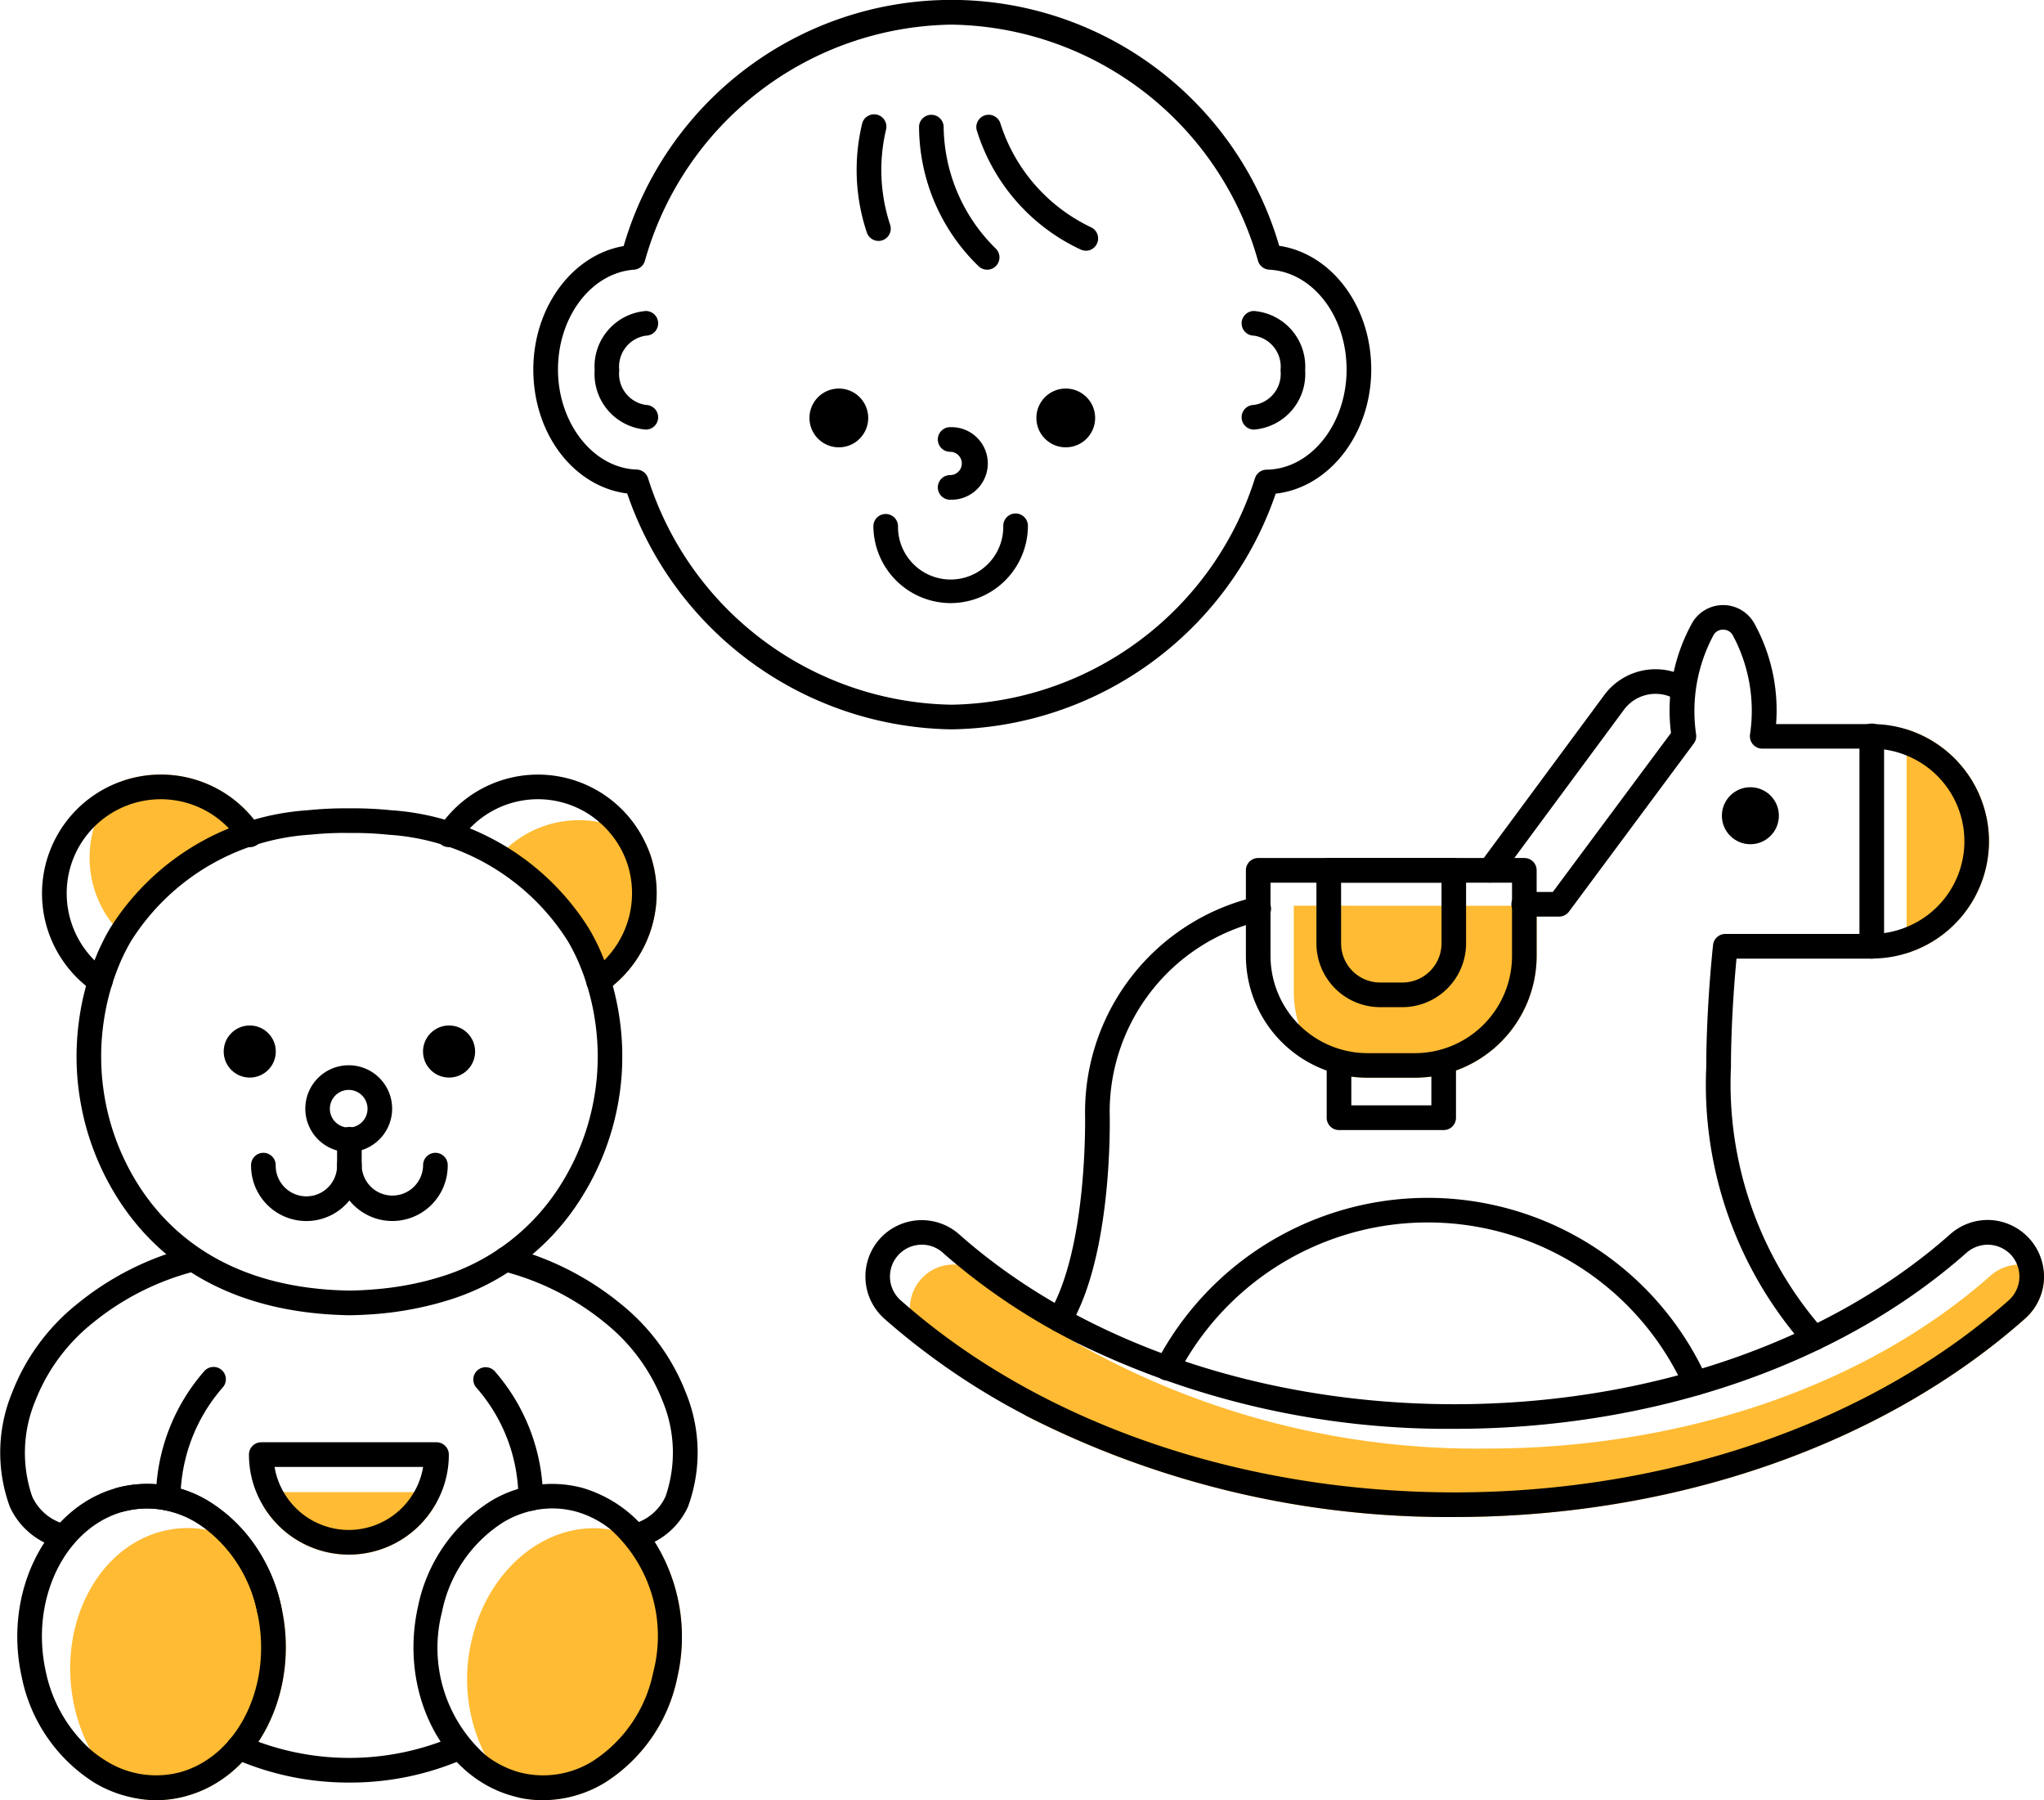 <svg xmlns="http://www.w3.org/2000/svg" viewBox="0 0 97.697 86.017"><defs><style>.cls-1{fill:#fb3;}</style></defs><g id="레이어_2" data-name="레이어 2"><path class="cls-1" d="M20.9,71.3a3.452,3.452,0,0,1-.036.5,4.767,4.767,0,0,1-8.282.165,3.607,3.607,0,0,1-.059-.665Z"/><path class="cls-1" d="M95.068,40.2a5.612,5.612,0,0,1-3.938,5.35v-10.7A5.613,5.613,0,0,1,95.068,40.2Z"/><path class="cls-1" d="M73.447,43.282v2.4A5.831,5.831,0,0,1,67.626,51.5H65.371a5.77,5.77,0,0,1-1.895-.318,5.146,5.146,0,0,1-1.389-2.219l-.006-.006a5.2,5.2,0,0,1-.241-1.578v-4.1Z"/><path class="cls-1" d="M12.259,39.321a10.5,10.5,0,0,0-1.178.418,10.285,10.285,0,0,0-5.274,4.885,5.109,5.109,0,0,1-1.313-5.1,5.257,5.257,0,0,1,.377-.913,5.179,5.179,0,0,1,.971-1.289,5.68,5.68,0,0,1,6.417,2Z"/><path class="cls-1" d="M29.229,47.155a11.838,11.838,0,0,0-.4-1.212,10.7,10.7,0,0,0-4.657-5.363,5.106,5.106,0,0,1,3.085-1.371,4.931,4.931,0,0,1,1.389.077,5.028,5.028,0,0,1,2.225,1.041,5.52,5.52,0,0,1,.242.607A5.725,5.725,0,0,1,29.229,47.155Z"/><path class="cls-1" d="M8.909,85.817a5.27,5.27,0,0,1-2.649.059,6.881,6.881,0,0,1-1.96-2.3,7.994,7.994,0,0,1-.747-2.043c-.83-3.756,1.012-7.488,4.12-8.341a4.922,4.922,0,0,1,2.243-.083,5.657,5.657,0,0,1,2.666,1.378,8.553,8.553,0,0,1,.866,2.29C14.348,80.831,12.311,84.887,8.909,85.817Z"/><path class="cls-1" d="M32.378,80.131a7.778,7.778,0,0,1-3.443,5.033,5.73,5.73,0,0,1-2.979.853,5.327,5.327,0,0,1-1.053-.1,6.116,6.116,0,0,1-1.714-2.061,7.984,7.984,0,0,1-.659-5.41c.795-3.555,3.714-5.856,6.664-5.35.159.029.318.065.477.106a5.147,5.147,0,0,1,1.93,1.012A8.579,8.579,0,0,1,32.378,80.131Z"/><path d="M12.87,77.5a.588.588,0,0,1-.574-.461A6.61,6.61,0,0,0,9.4,72.76a4.468,4.468,0,0,0-3.508-.529A.589.589,0,0,1,5.575,71.1,5.63,5.63,0,0,1,10,71.751a7.791,7.791,0,0,1,3.443,5.032.589.589,0,0,1-.447.7A.627.627,0,0,1,12.87,77.5Z"/><path d="M13.448,76.782a8.553,8.553,0,0,0-.866-2.29A7.283,7.283,0,0,0,10,71.749,5.646,5.646,0,0,0,5.577,71.1c-3.4.935-5.439,4.991-4.538,9.035a7.779,7.779,0,0,0,3.444,5.033,5.74,5.74,0,0,0,1.777.712,5.27,5.27,0,0,0,2.649-.059C12.311,84.887,14.348,80.831,13.448,76.782ZM8.6,84.687a4.486,4.486,0,0,1-3.508-.53,5.34,5.34,0,0,1-.789-.576,6.872,6.872,0,0,1-2.113-3.7c-.765-3.444.9-6.875,3.7-7.647a4.316,4.316,0,0,1,1.13-.152,4.6,4.6,0,0,1,2.378.682,5.2,5.2,0,0,1,.518.353,6.777,6.777,0,0,1,2.378,3.921C13.059,80.484,11.405,83.916,8.6,84.687Z"/><path d="M31.6,74.209A6.2,6.2,0,0,0,27.846,71.1a5.642,5.642,0,0,0-4.427.653,7.79,7.79,0,0,0-3.443,5.033c-.9,4.049,1.13,8.105,4.532,9.035.13.036.265.071.395.1a5.327,5.327,0,0,0,1.053.1,5.73,5.73,0,0,0,2.979-.853,7.778,7.778,0,0,0,3.443-5.033A8.579,8.579,0,0,0,31.6,74.209Zm-.371,5.669a6.611,6.611,0,0,1-2.9,4.279,4.478,4.478,0,0,1-3.508.53,4.573,4.573,0,0,1-1.631-.836,6.863,6.863,0,0,1-2.066-6.816,6.607,6.607,0,0,1,2.9-4.274,4.586,4.586,0,0,1,2.378-.682,4.364,4.364,0,0,1,1.131.152,4.624,4.624,0,0,1,1.66.86A6.855,6.855,0,0,1,31.23,79.878Z"/><path d="M8.037,72.186h0a.588.588,0,0,1-.586-.591,9.334,9.334,0,0,1,2.312-6.074.588.588,0,0,1,.888.772A8.161,8.161,0,0,0,8.626,71.6.589.589,0,0,1,8.037,72.186Z"/><path d="M25.368,72.189a.588.588,0,0,1-.589-.586,8.055,8.055,0,0,0-2.024-5.31.589.589,0,0,1,.889-.772A9.34,9.34,0,0,1,25.956,71.6a.589.589,0,0,1-.586.591Z"/><path d="M16.71,62.849c-7-.113-10.248-3.736-11.741-6.756a12.668,12.668,0,0,1-.941-2.574,13.133,13.133,0,0,1-.254-1.338,12.774,12.774,0,0,1-.111-1.355c-.006-.225-.006-.452,0-.678a13.131,13.131,0,0,1,.125-1.464,12.556,12.556,0,0,1,.633-2.538c.08-.218.166-.435.258-.649s.2-.426.3-.632c.044-.085.09-.17.136-.255s.1-.169.144-.249a12.089,12.089,0,0,1,9.449-5.644,17.6,17.6,0,0,1,1.971-.091,17.933,17.933,0,0,1,2.016.091,12.092,12.092,0,0,1,9.452,5.649c.046.076.094.158.14.242s.093.171.137.258c.106.2.207.413.3.63s.179.432.259.65a12.6,12.6,0,0,1,.632,2.536h0a12.743,12.743,0,0,1,.125,1.466c.006.225,0,.451,0,.678a12.76,12.76,0,0,1-.111,1.354,12.707,12.707,0,0,1-1.2,3.913,12.9,12.9,0,0,1-.671,1.191A11.448,11.448,0,0,1,21.188,62.2c-.162.048-.327.095-.5.138a16.043,16.043,0,0,1-2.75.454Q17.347,62.838,16.71,62.849ZM16.492,39.8a16.254,16.254,0,0,0-1.663.085,10.937,10.937,0,0,0-8.557,5.071c-.044.075-.086.146-.126.219s-.08.147-.12.225c-.093.183-.184.367-.266.559s-.162.391-.234.589a11.344,11.344,0,0,0-.573,2.3,11.469,11.469,0,0,0-.114,1.328c-.005.2-.005.41,0,.616a11.179,11.179,0,0,0,.1,1.23,11.394,11.394,0,0,0,1.084,3.548c1.347,2.726,4.3,6,10.685,6.1.379-.006.765-.025,1.138-.055A14.878,14.878,0,0,0,20.4,61.2c.154-.04.306-.082.454-.127a10.306,10.306,0,0,0,5.919-4.418,11.617,11.617,0,0,0,.608-1.082,11.488,11.488,0,0,0,1.084-3.549,11.227,11.227,0,0,0,.1-1.229c.006-.2.007-.41,0-.615a11.245,11.245,0,0,0-.113-1.329h0a11.5,11.5,0,0,0-.573-2.3q-.11-.3-.234-.59c-.082-.19-.172-.374-.266-.556-.04-.079-.08-.154-.122-.23s-.081-.142-.122-.211a10.939,10.939,0,0,0-8.56-5.076,15.818,15.818,0,0,0-1.836-.084.3.3,0,0,1-.03,0h-.214Z"/><path d="M12.264,40.386a.587.587,0,0,1-.812-.171,4.1,4.1,0,0,0-.371-.476A4.5,4.5,0,0,0,3.405,41.3a4.531,4.531,0,0,0,1.719,5.1A.586.586,0,0,1,4.8,47.473a.573.573,0,0,1-.336-.1,5.683,5.683,0,1,1,7.8-8.052c.064.082.123.165.176.247A.6.6,0,0,1,12.264,40.386Z"/><path d="M29.229,47.155a3.158,3.158,0,0,1-.282.213.617.617,0,0,1-.336.1.6.6,0,0,1-.489-.253.588.588,0,0,1,.153-.818,3.741,3.741,0,0,0,.554-.459A4.533,4.533,0,0,0,29.994,41.3a4.483,4.483,0,0,0-1.348-2.013,4.188,4.188,0,0,0-.895-.607,4.5,4.5,0,0,0-5.8,1.536.6.6,0,0,1-.819.171.588.588,0,0,1-.164-.818,5.679,5.679,0,0,1,9.906.759,5.52,5.52,0,0,1,.242.607A5.725,5.725,0,0,1,29.229,47.155Z"/><path d="M16.7,85.179a13.571,13.571,0,0,1-5.51-1.145.588.588,0,1,1,.474-1.077,12.653,12.653,0,0,0,10.084-.008.589.589,0,0,1,.476,1.077A13.561,13.561,0,0,1,16.7,85.179Z"/><path d="M3.044,74.013a.576.576,0,0,1-.154-.02c-.091-.024-.178-.05-.263-.079a3.556,3.556,0,0,1-2.152-1.9,7.517,7.517,0,0,1,.107-5.476,10.06,10.06,0,0,1,3.1-4.223A13.9,13.9,0,0,1,9.056,59.6a.589.589,0,1,1,.281,1.144,12.676,12.676,0,0,0-4.912,2.479,8.9,8.9,0,0,0-2.74,3.723,6.446,6.446,0,0,0-.148,4.56A2.394,2.394,0,0,0,3,72.8c.061.02.127.041.194.058a.589.589,0,0,1-.152,1.157Z"/><path d="M30.353,74a.589.589,0,0,1-.2-1.142c.07-.025.135-.045.2-.064A2.386,2.386,0,0,0,31.814,71.5a6.427,6.427,0,0,0-.147-4.559,8.967,8.967,0,0,0-2.741-3.724,12.658,12.658,0,0,0-4.911-2.479.589.589,0,0,1,.279-1.144,13.886,13.886,0,0,1,5.379,2.713,10.139,10.139,0,0,1,3.1,4.221,7.525,7.525,0,0,1,.108,5.479,3.563,3.563,0,0,1-2.153,1.9c-.079.024-.123.037-.171.055A.587.587,0,0,1,30.353,74Z"/><path d="M16.667,55.053a2.075,2.075,0,1,1,2.076-2.075A2.076,2.076,0,0,1,16.667,55.053Zm0-2.972a.9.9,0,1,0,.9.9A.9.9,0,0,0,16.667,52.081Z"/><path d="M18.757,58.345a2.637,2.637,0,0,1-2.056-.983A2.643,2.643,0,0,1,12,55.7a.589.589,0,1,1,1.177,0,1.467,1.467,0,0,0,2.934,0,.589.589,0,1,1,1.177,0,1.468,1.468,0,0,0,2.935,0,.589.589,0,1,1,1.177,0A2.647,2.647,0,0,1,18.757,58.345Z"/><path d="M16.7,56.289a.588.588,0,0,1-.589-.588V54.465a.589.589,0,1,1,1.177,0V55.7A.588.588,0,0,1,16.7,56.289Z"/><circle cx="11.937" cy="50.247" r="1.245"/><circle cx="21.464" cy="50.247" r="1.245"/><path d="M45.479,34.852a16.639,16.639,0,0,1-15.5-11.271c-2.548-.322-4.488-2.836-4.488-5.923,0-2.977,1.867-5.479,4.318-5.9a16.316,16.316,0,0,1,31.332-.012c2.5.372,4.4,2.879,4.4,5.908,0,3.087-2.013,5.652-4.567,5.935A16.641,16.641,0,0,1,45.479,34.852Zm0-33.675A15.446,15.446,0,0,0,30.823,12.471a.588.588,0,0,1-.521.416c-2.036.15-3.632,2.246-3.632,4.771,0,2.568,1.687,4.712,3.76,4.779a.589.589,0,0,1,.54.4A15.487,15.487,0,0,0,45.479,33.674,15.489,15.489,0,0,0,59.987,22.843a.588.588,0,0,1,.551-.4c2.11-.024,3.825-2.17,3.825-4.783,0-2.568-1.624-4.665-3.7-4.774a.589.589,0,0,1-.533-.417A15.446,15.446,0,0,0,45.479,1.177Z"/><path d="M30.869,20.528a2.665,2.665,0,0,1-2.447-2.834,2.665,2.665,0,0,1,2.447-2.833.589.589,0,0,1,0,1.178,1.5,1.5,0,0,0-1.27,1.655,1.5,1.5,0,0,0,1.27,1.656.589.589,0,0,1,0,1.178Z"/><path d="M59.935,20.528a.589.589,0,0,1,0-1.178,1.5,1.5,0,0,0,1.27-1.656,1.5,1.5,0,0,0-1.27-1.655.589.589,0,0,1,0-1.178,2.664,2.664,0,0,1,2.447,2.833A2.664,2.664,0,0,1,59.935,20.528Z"/><path d="M51.9,11.979a.589.589,0,0,1-.243-.053A9.3,9.3,0,0,1,46.679,6.2a.589.589,0,0,1,1.14-.294h0a8.255,8.255,0,0,0,4.323,4.951.589.589,0,0,1-.244,1.125Z"/><path d="M47.183,12.887a.59.59,0,0,1-.405-.161,9.319,9.319,0,0,1-2.85-6.7.589.589,0,0,1,1.176.05h0a8.276,8.276,0,0,0,2.483,5.795.589.589,0,0,1-.4,1.017Z"/><path d="M41.991,11.512a.589.589,0,0,1-.558-.4,9.428,9.428,0,0,1-.22-5.226.589.589,0,0,1,1.131.331,8.376,8.376,0,0,0,.2,4.519.588.588,0,0,1-.557.777Z"/><circle cx="40.094" cy="19.971" r="1.405"/><circle cx="50.94" cy="19.971" r="1.405"/><path d="M45.438,23.879a.589.589,0,1,1,0-1.177.557.557,0,0,0,0-1.113.589.589,0,1,1,0-1.177,1.734,1.734,0,1,1,0,3.467Z"/><path d="M45.438,28.819a3.7,3.7,0,0,1-3.693-3.693.589.589,0,0,1,1.177,0,2.516,2.516,0,1,0,5.031,0,.589.589,0,0,1,1.178,0A3.7,3.7,0,0,1,45.438,28.819Z"/><path d="M81.042,66.679a.589.589,0,0,1-.538-.347,13.453,13.453,0,0,0-24.182-.7.588.588,0,0,1-1.119-.25v-.005a.589.589,0,0,1,.067-.273,14.631,14.631,0,0,1,26.308.747.589.589,0,0,1-.536.831Z"/><path d="M72.859,41H60.138a.587.587,0,0,0-.588.589v4.091a5.833,5.833,0,0,0,3.926,5.5,5.77,5.77,0,0,0,1.895.318h2.255a5.831,5.831,0,0,0,5.821-5.822V41.587A.586.586,0,0,0,72.859,41Zm-.589,4.68a4.65,4.65,0,0,1-4.644,4.645H65.371a4.65,4.65,0,0,1-3.284-1.36l-.006-.006a4.669,4.669,0,0,1-1.354-3.279v-3.5H72.27Z"/><path d="M67.027,48.127H65.968a3.05,3.05,0,0,1-3.047-3.046v-3.5A.589.589,0,0,1,63.51,41h5.975a.589.589,0,0,1,.589.588v3.5A3.05,3.05,0,0,1,67.027,48.127ZM64.1,42.173v2.908a1.871,1.871,0,0,0,1.869,1.869h1.059A1.871,1.871,0,0,0,68.9,45.081V42.173Z"/><path class="cls-1" d="M97.694,61.159a2.685,2.685,0,0,1-.907,1.854c-6.793,6.022-16.729,9.477-27.26,9.477a44.3,44.3,0,0,1-20.473-4.832A.165.165,0,0,1,49,67.622a32.533,32.533,0,0,1-4.8-3.514,2.109,2.109,0,0,1-.182-2.978,2.084,2.084,0,0,1,1.718-.7,2.123,2.123,0,0,1,1.254.524,28.248,28.248,0,0,0,4.244,3.09.126.126,0,0,0,.036.024,38.786,38.786,0,0,0,19.8,5.151c9.371,0,18.147-3.014,24.075-8.265a2.114,2.114,0,0,1,2.555-.182A3.14,3.14,0,0,1,97.694,61.159Z"/><path d="M97.688,60.771A2.711,2.711,0,0,0,95.162,58.3a2.707,2.707,0,0,0-1.948.677C87.392,64.138,78.757,67.1,69.527,67.1s-17.865-2.961-23.681-8.118a2.7,2.7,0,0,0-3.808.23,2.7,2.7,0,0,0,.229,3.8A33.791,33.791,0,0,0,49,67.622a.165.165,0,0,0,.059.036A44.3,44.3,0,0,0,69.527,72.49c10.531,0,20.467-3.455,27.26-9.477a2.685,2.685,0,0,0,.907-1.854A3.14,3.14,0,0,0,97.688,60.771ZM96.01,62.136c-6.587,5.834-16.241,9.177-26.483,9.177-10.03,0-19.484-3.2-26.047-8.806-.147-.123-.289-.247-.43-.371a1.52,1.52,0,0,1,.913-2.655c.035,0,.064-.005.094-.005a1.52,1.52,0,0,1,1.006.382c.218.2.442.383.665.571a30.2,30.2,0,0,0,5.5,3.614.126.126,0,0,0,.036.024,40.218,40.218,0,0,0,18.265,4.209c9.512,0,18.431-3.067,24.47-8.418a1.544,1.544,0,0,1,1.095-.377,1.528,1.528,0,0,1,1.048.507,1.53,1.53,0,0,1,.376,1.1A1.519,1.519,0,0,1,96.01,62.136Z"/><path d="M86.715,64.529a.584.584,0,0,1-.453-.213,18.84,18.84,0,0,1-4.708-13.335c0-1.691.124-3.924.325-5.825a.588.588,0,0,1,.585-.527h7a.589.589,0,0,1,0,1.178H83c-.166,1.737-.266,3.675-.266,5.174a17.779,17.779,0,0,0,4.437,12.584.588.588,0,0,1-.453.964Z"/><path d="M50.639,63.65a.578.578,0,0,1-.3-.084.586.586,0,0,1-.2-.806c1.874-3.143,1.725-9.518,1.723-9.582a10.568,10.568,0,0,1,8.152-10.32.589.589,0,1,1,.256,1.149,9.379,9.379,0,0,0-7.231,9.155c.008.259.16,6.764-1.89,10.2A.588.588,0,0,1,50.639,63.65Z"/><path d="M69,54H64a.588.588,0,0,1-.588-.589V50.872a.589.589,0,1,1,1.177,0V52.82h3.826V50.872a.589.589,0,1,1,1.177,0v2.536A.588.588,0,0,1,69,54Z"/><path d="M71.219,42.173a.578.578,0,0,1-.349-.116.587.587,0,0,1-.123-.823l5.937-8.028a3.046,3.046,0,0,1,4.049-.769.6.6,0,0,1,.209.818.573.573,0,0,1-.794.2,1.88,1.88,0,0,0-2.521.45l-5.934,8.024A.587.587,0,0,1,71.219,42.173Z"/><path d="M89.465,45.807a.589.589,0,0,1-.589-.589V35.188a.589.589,0,1,1,1.177,0v10.03A.589.589,0,0,1,89.465,45.807Z"/><path d="M95.068,40.2a5.612,5.612,0,0,1-3.938,5.35,5.534,5.534,0,0,1-1.666.253.589.589,0,0,1,0-1.177,4.335,4.335,0,0,0,1.666-.33,4.419,4.419,0,0,0,0-8.193,4.354,4.354,0,0,0-1.666-.33H84.231a.583.583,0,0,1-.453-.212.6.6,0,0,1-.129-.488,7.624,7.624,0,0,0-.836-4.733.52.52,0,0,0-.454-.253.514.514,0,0,0-.453.253,7.674,7.674,0,0,0-.841,4.727.59.59,0,0,1-.106.459L74.99,43.565a.6.6,0,0,1-.477.235h-1.66a.589.589,0,1,1,0-1.177h1.366l5.65-7.6a8.618,8.618,0,0,1,1.025-5.28,1.709,1.709,0,0,1,2.931,0A8.586,8.586,0,0,1,84.891,34.6h4.573a5.534,5.534,0,0,1,1.666.253A5.613,5.613,0,0,1,95.068,40.2Z"/><circle cx="83.663" cy="38.979" r="1.362"/><path d="M20.864,68.918H12.488a.586.586,0,0,0-.588.588,4.709,4.709,0,0,0,.682,2.455,4.767,4.767,0,0,0,8.282-.165,4.7,4.7,0,0,0,.589-2.29A.59.59,0,0,0,20.864,68.918Zm-4.191,4.191a3.6,3.6,0,0,1-3.12-1.813,3.542,3.542,0,0,1-.429-1.2h7.1a3.544,3.544,0,0,1-.43,1.2A3.612,3.612,0,0,1,16.673,73.109Z"/></g></svg>